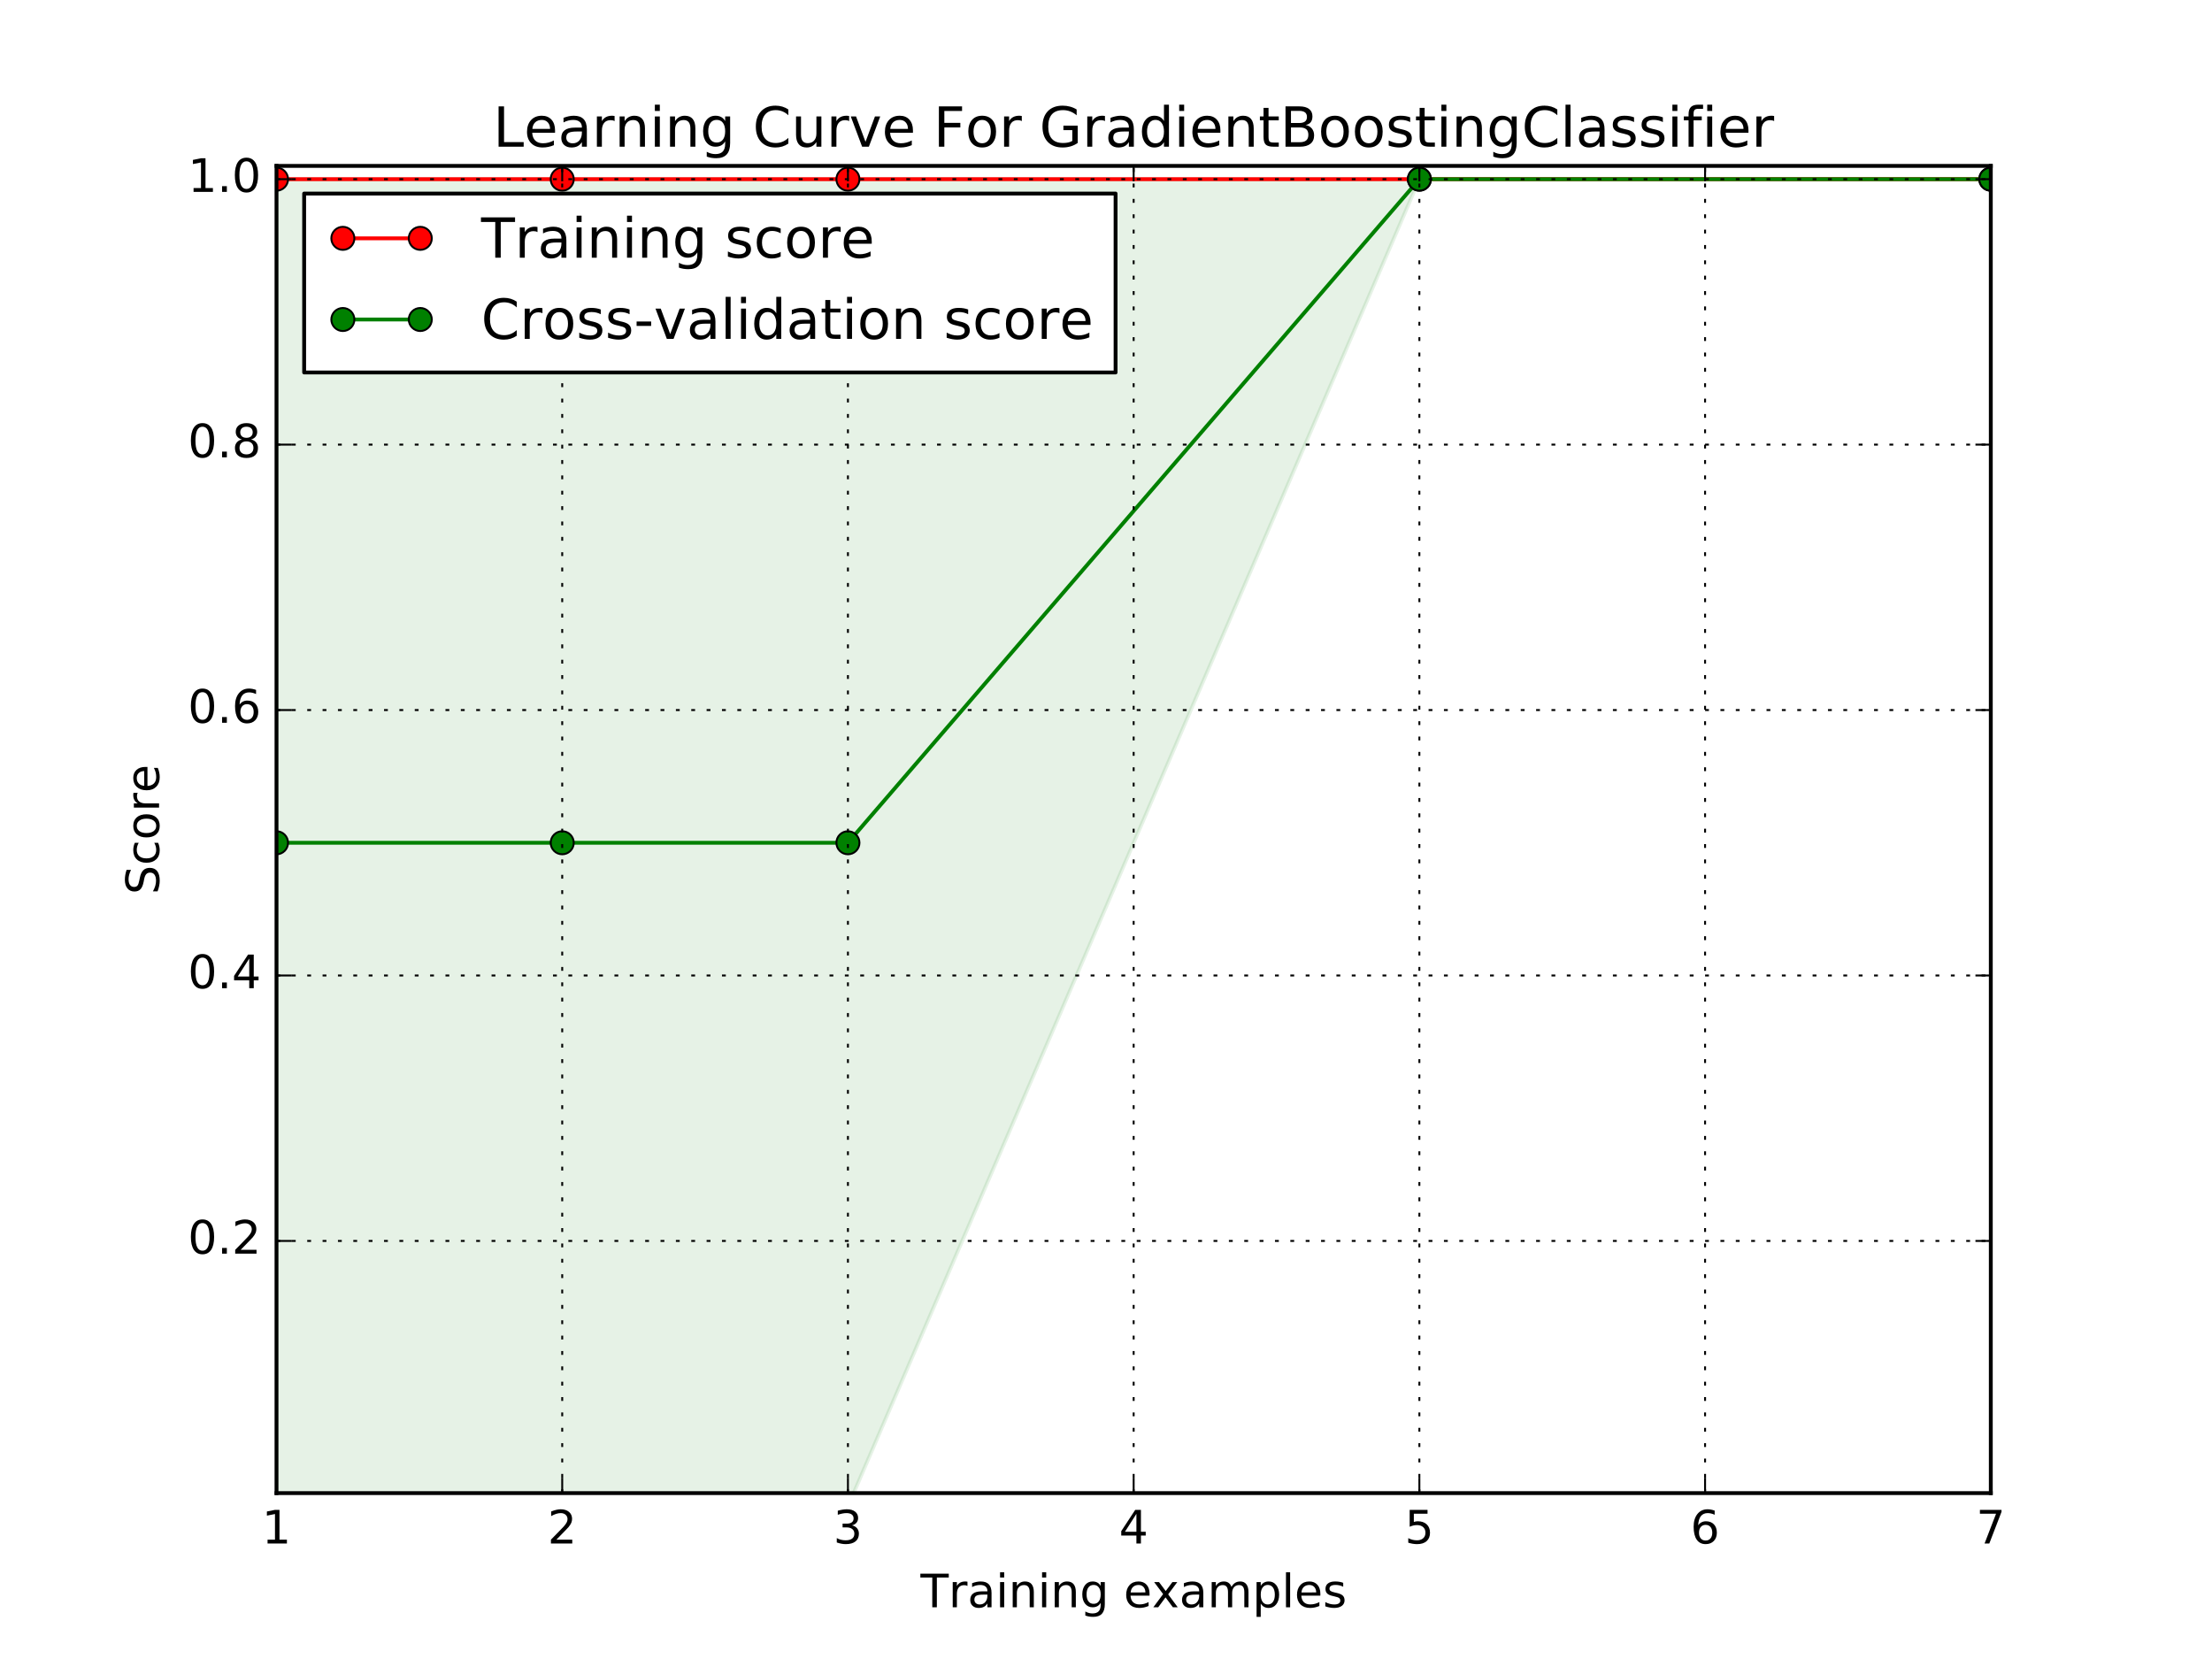 <?xml version="1.0" encoding="utf-8" standalone="no"?>
<!DOCTYPE svg PUBLIC "-//W3C//DTD SVG 1.1//EN"
  "http://www.w3.org/Graphics/SVG/1.1/DTD/svg11.dtd">
<!-- Created with matplotlib (http://matplotlib.org/) -->
<svg height="432pt" version="1.1" viewBox="0 0 576 432" width="576pt" xmlns="http://www.w3.org/2000/svg" xmlns:xlink="http://www.w3.org/1999/xlink">
 <defs>
  <style type="text/css">
*{stroke-linecap:butt;stroke-linejoin:round;stroke-miterlimit:100000;}
  </style>
 </defs>
 <g id="figure_1">
  <g id="patch_1">
   <path d="M 0 432 
L 576 432 
L 576 0 
L 0 0 
z
" style="fill:#ffffff;"/>
  </g>
  <g id="axes_1">
   <g id="patch_2">
    <path d="M 72 388.8 
L 518.4 388.8 
L 518.4 43.2 
L 72 43.2 
z
" style="fill:#ffffff;"/>
   </g>
   <g id="PolyCollection_1">
    <defs>
     <path d="M 72 -385.344 
L 72 -385.344 
L 146.4 -385.344 
L 220.8 -385.344 
L 369.6 -385.344 
L 518.4 -385.344 
L 518.4 -385.344 
L 518.4 -385.344 
L 369.6 -385.344 
L 220.8 -385.344 
L 146.4 -385.344 
L 72 -385.344 
z
" id="mf159714322" style="stroke:#ff0000;stroke-opacity:0.1;"/>
    </defs>
    <g clip-path="url(#pd8bf8f832c)">
     <use style="fill:#ff0000;fill-opacity:0.1;stroke:#ff0000;stroke-opacity:0.1;" x="0.0" xlink:href="#mf159714322" y="432.0"/>
    </g>
   </g>
   <g id="PolyCollection_2">
    <defs>
     <path d="M 72 -385.344 
L 72 -39.744 
L 146.4 -39.744 
L 220.8 -39.744 
L 369.6 -385.344 
L 518.4 -385.344 
L 518.4 -385.344 
L 518.4 -385.344 
L 369.6 -385.344 
L 220.8 -385.344 
L 146.4 -385.344 
L 72 -385.344 
z
" id="m1e42916939" style="stroke:#008000;stroke-opacity:0.1;"/>
    </defs>
    <g clip-path="url(#pd8bf8f832c)">
     <use style="fill:#008000;fill-opacity:0.1;stroke:#008000;stroke-opacity:0.1;" x="0.0" xlink:href="#m1e42916939" y="432.0"/>
    </g>
   </g>
   <g id="line2d_1">
    <path clip-path="url(#pd8bf8f832c)" d="M 72 46.656 
L 146.4 46.656 
L 220.8 46.656 
L 369.6 46.656 
L 518.4 46.656 
" style="fill:none;stroke:#ff0000;stroke-linecap:square;"/>
    <defs>
     <path d="M 0 3 
C 0.796 3 1.559 2.684 2.121 2.121 
C 2.684 1.559 3 0.796 3 0 
C 3 -0.796 2.684 -1.559 2.121 -2.121 
C 1.559 -2.684 0.796 -3 0 -3 
C -0.796 -3 -1.559 -2.684 -2.121 -2.121 
C -2.684 -1.559 -3 -0.796 -3 0 
C -3 0.796 -2.684 1.559 -2.121 2.121 
C -1.559 2.684 -0.796 3 0 3 
z
" id="m9300505bfd" style="stroke:#000000;stroke-width:0.5;"/>
    </defs>
    <g clip-path="url(#pd8bf8f832c)">
     <use style="fill:#ff0000;stroke:#000000;stroke-width:0.5;" x="72.0" xlink:href="#m9300505bfd" y="46.656"/>
     <use style="fill:#ff0000;stroke:#000000;stroke-width:0.5;" x="146.4" xlink:href="#m9300505bfd" y="46.656"/>
     <use style="fill:#ff0000;stroke:#000000;stroke-width:0.5;" x="220.8" xlink:href="#m9300505bfd" y="46.656"/>
     <use style="fill:#ff0000;stroke:#000000;stroke-width:0.5;" x="369.6" xlink:href="#m9300505bfd" y="46.656"/>
     <use style="fill:#ff0000;stroke:#000000;stroke-width:0.5;" x="518.4" xlink:href="#m9300505bfd" y="46.656"/>
    </g>
   </g>
   <g id="line2d_2">
    <path clip-path="url(#pd8bf8f832c)" d="M 72 219.456 
L 146.4 219.456 
L 220.8 219.456 
L 369.6 46.656 
L 518.4 46.656 
" style="fill:none;stroke:#008000;stroke-linecap:square;"/>
    <defs>
     <path d="M 0 3 
C 0.796 3 1.559 2.684 2.121 2.121 
C 2.684 1.559 3 0.796 3 0 
C 3 -0.796 2.684 -1.559 2.121 -2.121 
C 1.559 -2.684 0.796 -3 0 -3 
C -0.796 -3 -1.559 -2.684 -2.121 -2.121 
C -2.684 -1.559 -3 -0.796 -3 0 
C -3 0.796 -2.684 1.559 -2.121 2.121 
C -1.559 2.684 -0.796 3 0 3 
z
" id="m32ab22220d" style="stroke:#000000;stroke-width:0.5;"/>
    </defs>
    <g clip-path="url(#pd8bf8f832c)">
     <use style="fill:#008000;stroke:#000000;stroke-width:0.5;" x="72.0" xlink:href="#m32ab22220d" y="219.456"/>
     <use style="fill:#008000;stroke:#000000;stroke-width:0.5;" x="146.4" xlink:href="#m32ab22220d" y="219.456"/>
     <use style="fill:#008000;stroke:#000000;stroke-width:0.5;" x="220.8" xlink:href="#m32ab22220d" y="219.456"/>
     <use style="fill:#008000;stroke:#000000;stroke-width:0.5;" x="369.6" xlink:href="#m32ab22220d" y="46.656"/>
     <use style="fill:#008000;stroke:#000000;stroke-width:0.5;" x="518.4" xlink:href="#m32ab22220d" y="46.656"/>
    </g>
   </g>
   <g id="patch_3">
    <path d="M 72 43.2 
L 518.4 43.2 
" style="fill:none;stroke:#000000;stroke-linecap:square;stroke-linejoin:miter;"/>
   </g>
   <g id="patch_4">
    <path d="M 518.4 388.8 
L 518.4 43.2 
" style="fill:none;stroke:#000000;stroke-linecap:square;stroke-linejoin:miter;"/>
   </g>
   <g id="patch_5">
    <path d="M 72 388.8 
L 518.4 388.8 
" style="fill:none;stroke:#000000;stroke-linecap:square;stroke-linejoin:miter;"/>
   </g>
   <g id="patch_6">
    <path d="M 72 388.8 
L 72 43.2 
" style="fill:none;stroke:#000000;stroke-linecap:square;stroke-linejoin:miter;"/>
   </g>
   <g id="matplotlib.axis_1">
    <g id="xtick_1">
     <g id="line2d_3">
      <path clip-path="url(#pd8bf8f832c)" d="M 72 388.8 
L 72 43.2 
" style="fill:none;stroke:#000000;stroke-dasharray:1,3;stroke-dashoffset:0.0;stroke-width:0.5;"/>
     </g>
     <g id="line2d_4">
      <defs>
       <path d="M 0 0 
L 0 -4 
" id="m39c7c9da76" style="stroke:#000000;stroke-width:0.5;"/>
      </defs>
      <g>
       <use style="stroke:#000000;stroke-width:0.5;" x="72.0" xlink:href="#m39c7c9da76" y="388.8"/>
      </g>
     </g>
     <g id="line2d_5">
      <defs>
       <path d="M 0 0 
L 0 4 
" id="m5925a98e77" style="stroke:#000000;stroke-width:0.5;"/>
      </defs>
      <g>
       <use style="stroke:#000000;stroke-width:0.5;" x="72.0" xlink:href="#m5925a98e77" y="43.2"/>
      </g>
     </g>
     <g id="text_1">
      <!-- 1 -->
      <defs>
       <path d="M 12.406 8.297 
L 28.516 8.297 
L 28.516 63.922 
L 10.984 60.406 
L 10.984 69.391 
L 28.422 72.906 
L 38.281 72.906 
L 38.281 8.297 
L 54.391 8.297 
L 54.391 0 
L 12.406 0 
z
" id="BitstreamVeraSans-Roman-31"/>
      </defs>
      <g transform="translate(68.183 401.918)scale(0.12 -0.12)">
       <use xlink:href="#BitstreamVeraSans-Roman-31"/>
      </g>
     </g>
    </g>
    <g id="xtick_2">
     <g id="line2d_6">
      <path clip-path="url(#pd8bf8f832c)" d="M 146.4 388.8 
L 146.4 43.2 
" style="fill:none;stroke:#000000;stroke-dasharray:1,3;stroke-dashoffset:0.0;stroke-width:0.5;"/>
     </g>
     <g id="line2d_7">
      <g>
       <use style="stroke:#000000;stroke-width:0.5;" x="146.4" xlink:href="#m39c7c9da76" y="388.8"/>
      </g>
     </g>
     <g id="line2d_8">
      <g>
       <use style="stroke:#000000;stroke-width:0.5;" x="146.4" xlink:href="#m5925a98e77" y="43.2"/>
      </g>
     </g>
     <g id="text_2">
      <!-- 2 -->
      <defs>
       <path d="M 19.188 8.297 
L 53.609 8.297 
L 53.609 0 
L 7.328 0 
L 7.328 8.297 
Q 12.938 14.109 22.625 23.891 
Q 32.328 33.688 34.812 36.531 
Q 39.547 41.844 41.422 45.531 
Q 43.312 49.219 43.312 52.781 
Q 43.312 58.594 39.234 62.25 
Q 35.156 65.922 28.609 65.922 
Q 23.969 65.922 18.812 64.312 
Q 13.672 62.703 7.812 59.422 
L 7.812 69.391 
Q 13.766 71.781 18.938 73 
Q 24.125 74.219 28.422 74.219 
Q 39.75 74.219 46.484 68.547 
Q 53.219 62.891 53.219 53.422 
Q 53.219 48.922 51.531 44.891 
Q 49.859 40.875 45.406 35.406 
Q 44.188 33.984 37.641 27.219 
Q 31.109 20.453 19.188 8.297 
" id="BitstreamVeraSans-Roman-32"/>
      </defs>
      <g transform="translate(142.583 401.918)scale(0.12 -0.12)">
       <use xlink:href="#BitstreamVeraSans-Roman-32"/>
      </g>
     </g>
    </g>
    <g id="xtick_3">
     <g id="line2d_9">
      <path clip-path="url(#pd8bf8f832c)" d="M 220.8 388.8 
L 220.8 43.2 
" style="fill:none;stroke:#000000;stroke-dasharray:1,3;stroke-dashoffset:0.0;stroke-width:0.5;"/>
     </g>
     <g id="line2d_10">
      <g>
       <use style="stroke:#000000;stroke-width:0.5;" x="220.8" xlink:href="#m39c7c9da76" y="388.8"/>
      </g>
     </g>
     <g id="line2d_11">
      <g>
       <use style="stroke:#000000;stroke-width:0.5;" x="220.8" xlink:href="#m5925a98e77" y="43.2"/>
      </g>
     </g>
     <g id="text_3">
      <!-- 3 -->
      <defs>
       <path d="M 40.578 39.312 
Q 47.656 37.797 51.625 33 
Q 55.609 28.219 55.609 21.188 
Q 55.609 10.406 48.188 4.484 
Q 40.766 -1.422 27.094 -1.422 
Q 22.516 -1.422 17.656 -0.516 
Q 12.797 0.391 7.625 2.203 
L 7.625 11.719 
Q 11.719 9.328 16.594 8.109 
Q 21.484 6.891 26.812 6.891 
Q 36.078 6.891 40.938 10.547 
Q 45.797 14.203 45.797 21.188 
Q 45.797 27.641 41.281 31.266 
Q 36.766 34.906 28.719 34.906 
L 20.219 34.906 
L 20.219 43.016 
L 29.109 43.016 
Q 36.375 43.016 40.234 45.922 
Q 44.094 48.828 44.094 54.297 
Q 44.094 59.906 40.109 62.906 
Q 36.141 65.922 28.719 65.922 
Q 24.656 65.922 20.016 65.031 
Q 15.375 64.156 9.812 62.312 
L 9.812 71.094 
Q 15.438 72.656 20.344 73.438 
Q 25.25 74.219 29.594 74.219 
Q 40.828 74.219 47.359 69.109 
Q 53.906 64.016 53.906 55.328 
Q 53.906 49.266 50.438 45.094 
Q 46.969 40.922 40.578 39.312 
" id="BitstreamVeraSans-Roman-33"/>
      </defs>
      <g transform="translate(216.982 401.918)scale(0.12 -0.12)">
       <use xlink:href="#BitstreamVeraSans-Roman-33"/>
      </g>
     </g>
    </g>
    <g id="xtick_4">
     <g id="line2d_12">
      <path clip-path="url(#pd8bf8f832c)" d="M 295.2 388.8 
L 295.2 43.2 
" style="fill:none;stroke:#000000;stroke-dasharray:1,3;stroke-dashoffset:0.0;stroke-width:0.5;"/>
     </g>
     <g id="line2d_13">
      <g>
       <use style="stroke:#000000;stroke-width:0.5;" x="295.2" xlink:href="#m39c7c9da76" y="388.8"/>
      </g>
     </g>
     <g id="line2d_14">
      <g>
       <use style="stroke:#000000;stroke-width:0.5;" x="295.2" xlink:href="#m5925a98e77" y="43.2"/>
      </g>
     </g>
     <g id="text_4">
      <!-- 4 -->
      <defs>
       <path d="M 37.797 64.312 
L 12.891 25.391 
L 37.797 25.391 
z
M 35.203 72.906 
L 47.609 72.906 
L 47.609 25.391 
L 58.016 25.391 
L 58.016 17.188 
L 47.609 17.188 
L 47.609 0 
L 37.797 0 
L 37.797 17.188 
L 4.891 17.188 
L 4.891 26.703 
z
" id="BitstreamVeraSans-Roman-34"/>
      </defs>
      <g transform="translate(291.382 401.918)scale(0.12 -0.12)">
       <use xlink:href="#BitstreamVeraSans-Roman-34"/>
      </g>
     </g>
    </g>
    <g id="xtick_5">
     <g id="line2d_15">
      <path clip-path="url(#pd8bf8f832c)" d="M 369.6 388.8 
L 369.6 43.2 
" style="fill:none;stroke:#000000;stroke-dasharray:1,3;stroke-dashoffset:0.0;stroke-width:0.5;"/>
     </g>
     <g id="line2d_16">
      <g>
       <use style="stroke:#000000;stroke-width:0.5;" x="369.6" xlink:href="#m39c7c9da76" y="388.8"/>
      </g>
     </g>
     <g id="line2d_17">
      <g>
       <use style="stroke:#000000;stroke-width:0.5;" x="369.6" xlink:href="#m5925a98e77" y="43.2"/>
      </g>
     </g>
     <g id="text_5">
      <!-- 5 -->
      <defs>
       <path d="M 10.797 72.906 
L 49.516 72.906 
L 49.516 64.594 
L 19.828 64.594 
L 19.828 46.734 
Q 21.969 47.469 24.109 47.828 
Q 26.266 48.188 28.422 48.188 
Q 40.625 48.188 47.75 41.5 
Q 54.891 34.812 54.891 23.391 
Q 54.891 11.625 47.562 5.094 
Q 40.234 -1.422 26.906 -1.422 
Q 22.312 -1.422 17.547 -0.641 
Q 12.797 0.141 7.719 1.703 
L 7.719 11.625 
Q 12.109 9.234 16.797 8.062 
Q 21.484 6.891 26.703 6.891 
Q 35.156 6.891 40.078 11.328 
Q 45.016 15.766 45.016 23.391 
Q 45.016 31 40.078 35.438 
Q 35.156 39.891 26.703 39.891 
Q 22.75 39.891 18.812 39.016 
Q 14.891 38.141 10.797 36.281 
z
" id="BitstreamVeraSans-Roman-35"/>
      </defs>
      <g transform="translate(365.783 401.918)scale(0.12 -0.12)">
       <use xlink:href="#BitstreamVeraSans-Roman-35"/>
      </g>
     </g>
    </g>
    <g id="xtick_6">
     <g id="line2d_18">
      <path clip-path="url(#pd8bf8f832c)" d="M 444 388.8 
L 444 43.2 
" style="fill:none;stroke:#000000;stroke-dasharray:1,3;stroke-dashoffset:0.0;stroke-width:0.5;"/>
     </g>
     <g id="line2d_19">
      <g>
       <use style="stroke:#000000;stroke-width:0.5;" x="444.0" xlink:href="#m39c7c9da76" y="388.8"/>
      </g>
     </g>
     <g id="line2d_20">
      <g>
       <use style="stroke:#000000;stroke-width:0.5;" x="444.0" xlink:href="#m5925a98e77" y="43.2"/>
      </g>
     </g>
     <g id="text_6">
      <!-- 6 -->
      <defs>
       <path d="M 33.016 40.375 
Q 26.375 40.375 22.484 35.828 
Q 18.609 31.297 18.609 23.391 
Q 18.609 15.531 22.484 10.953 
Q 26.375 6.391 33.016 6.391 
Q 39.656 6.391 43.531 10.953 
Q 47.406 15.531 47.406 23.391 
Q 47.406 31.297 43.531 35.828 
Q 39.656 40.375 33.016 40.375 
M 52.594 71.297 
L 52.594 62.312 
Q 48.875 64.062 45.094 64.984 
Q 41.312 65.922 37.594 65.922 
Q 27.828 65.922 22.672 59.328 
Q 17.531 52.734 16.797 39.406 
Q 19.672 43.656 24.016 45.922 
Q 28.375 48.188 33.594 48.188 
Q 44.578 48.188 50.953 41.516 
Q 57.328 34.859 57.328 23.391 
Q 57.328 12.156 50.688 5.359 
Q 44.047 -1.422 33.016 -1.422 
Q 20.359 -1.422 13.672 8.266 
Q 6.984 17.969 6.984 36.375 
Q 6.984 53.656 15.188 63.938 
Q 23.391 74.219 37.203 74.219 
Q 40.922 74.219 44.703 73.484 
Q 48.484 72.75 52.594 71.297 
" id="BitstreamVeraSans-Roman-36"/>
      </defs>
      <g transform="translate(440.183 401.918)scale(0.12 -0.12)">
       <use xlink:href="#BitstreamVeraSans-Roman-36"/>
      </g>
     </g>
    </g>
    <g id="xtick_7">
     <g id="line2d_21">
      <path clip-path="url(#pd8bf8f832c)" d="M 518.4 388.8 
L 518.4 43.2 
" style="fill:none;stroke:#000000;stroke-dasharray:1,3;stroke-dashoffset:0.0;stroke-width:0.5;"/>
     </g>
     <g id="line2d_22">
      <g>
       <use style="stroke:#000000;stroke-width:0.5;" x="518.4" xlink:href="#m39c7c9da76" y="388.8"/>
      </g>
     </g>
     <g id="line2d_23">
      <g>
       <use style="stroke:#000000;stroke-width:0.5;" x="518.4" xlink:href="#m5925a98e77" y="43.2"/>
      </g>
     </g>
     <g id="text_7">
      <!-- 7 -->
      <defs>
       <path d="M 8.203 72.906 
L 55.078 72.906 
L 55.078 68.703 
L 28.609 0 
L 18.312 0 
L 43.219 64.594 
L 8.203 64.594 
z
" id="BitstreamVeraSans-Roman-37"/>
      </defs>
      <g transform="translate(514.582 401.918)scale(0.12 -0.12)">
       <use xlink:href="#BitstreamVeraSans-Roman-37"/>
      </g>
     </g>
    </g>
    <g id="text_8">
     <!-- Training examples -->
     <defs>
      <path id="BitstreamVeraSans-Roman-20"/>
      <path d="M 54.891 33.016 
L 54.891 0 
L 45.906 0 
L 45.906 32.719 
Q 45.906 40.484 42.875 44.328 
Q 39.844 48.188 33.797 48.188 
Q 26.516 48.188 22.312 43.547 
Q 18.109 38.922 18.109 30.906 
L 18.109 0 
L 9.078 0 
L 9.078 54.688 
L 18.109 54.688 
L 18.109 46.188 
Q 21.344 51.125 25.703 53.562 
Q 30.078 56 35.797 56 
Q 45.219 56 50.047 50.172 
Q 54.891 44.344 54.891 33.016 
" id="BitstreamVeraSans-Roman-6e"/>
      <path d="M 34.281 27.484 
Q 23.391 27.484 19.188 25 
Q 14.984 22.516 14.984 16.5 
Q 14.984 11.719 18.141 8.906 
Q 21.297 6.109 26.703 6.109 
Q 34.188 6.109 38.703 11.406 
Q 43.219 16.703 43.219 25.484 
L 43.219 27.484 
z
M 52.203 31.203 
L 52.203 0 
L 43.219 0 
L 43.219 8.297 
Q 40.141 3.328 35.547 0.953 
Q 30.953 -1.422 24.312 -1.422 
Q 15.922 -1.422 10.953 3.297 
Q 6 8.016 6 15.922 
Q 6 25.141 12.172 29.828 
Q 18.359 34.516 30.609 34.516 
L 43.219 34.516 
L 43.219 35.406 
Q 43.219 41.609 39.141 45 
Q 35.062 48.391 27.688 48.391 
Q 23 48.391 18.547 47.266 
Q 14.109 46.141 10.016 43.891 
L 10.016 52.203 
Q 14.938 54.109 19.578 55.047 
Q 24.219 56 28.609 56 
Q 40.484 56 46.344 49.844 
Q 52.203 43.703 52.203 31.203 
" id="BitstreamVeraSans-Roman-61"/>
      <path d="M 9.422 75.984 
L 18.406 75.984 
L 18.406 0 
L 9.422 0 
z
" id="BitstreamVeraSans-Roman-6c"/>
      <path d="M -0.297 72.906 
L 61.375 72.906 
L 61.375 64.594 
L 35.5 64.594 
L 35.5 0 
L 25.594 0 
L 25.594 64.594 
L -0.297 64.594 
z
" id="BitstreamVeraSans-Roman-54"/>
      <path d="M 54.891 54.688 
L 35.109 28.078 
L 55.906 0 
L 45.312 0 
L 29.391 21.484 
L 13.484 0 
L 2.875 0 
L 24.125 28.609 
L 4.688 54.688 
L 15.281 54.688 
L 29.781 35.203 
L 44.281 54.688 
z
" id="BitstreamVeraSans-Roman-78"/>
      <path d="M 52 44.188 
Q 55.375 50.25 60.062 53.125 
Q 64.75 56 71.094 56 
Q 79.641 56 84.281 50.016 
Q 88.922 44.047 88.922 33.016 
L 88.922 0 
L 79.891 0 
L 79.891 32.719 
Q 79.891 40.578 77.094 44.375 
Q 74.312 48.188 68.609 48.188 
Q 61.625 48.188 57.562 43.547 
Q 53.516 38.922 53.516 30.906 
L 53.516 0 
L 44.484 0 
L 44.484 32.719 
Q 44.484 40.625 41.703 44.406 
Q 38.922 48.188 33.109 48.188 
Q 26.219 48.188 22.156 43.531 
Q 18.109 38.875 18.109 30.906 
L 18.109 0 
L 9.078 0 
L 9.078 54.688 
L 18.109 54.688 
L 18.109 46.188 
Q 21.188 51.219 25.484 53.609 
Q 29.781 56 35.688 56 
Q 41.656 56 45.828 52.969 
Q 50 49.953 52 44.188 
" id="BitstreamVeraSans-Roman-6d"/>
      <path d="M 56.203 29.594 
L 56.203 25.203 
L 14.891 25.203 
Q 15.484 15.922 20.484 11.062 
Q 25.484 6.203 34.422 6.203 
Q 39.594 6.203 44.453 7.469 
Q 49.312 8.734 54.109 11.281 
L 54.109 2.781 
Q 49.266 0.734 44.188 -0.344 
Q 39.109 -1.422 33.891 -1.422 
Q 20.797 -1.422 13.156 6.188 
Q 5.516 13.812 5.516 26.812 
Q 5.516 40.234 12.766 48.109 
Q 20.016 56 32.328 56 
Q 43.359 56 49.781 48.891 
Q 56.203 41.797 56.203 29.594 
M 47.219 32.234 
Q 47.125 39.594 43.094 43.984 
Q 39.062 48.391 32.422 48.391 
Q 24.906 48.391 20.391 44.141 
Q 15.875 39.891 15.188 32.172 
z
" id="BitstreamVeraSans-Roman-65"/>
      <path d="M 9.422 54.688 
L 18.406 54.688 
L 18.406 0 
L 9.422 0 
z
M 9.422 75.984 
L 18.406 75.984 
L 18.406 64.594 
L 9.422 64.594 
z
" id="BitstreamVeraSans-Roman-69"/>
      <path d="M 45.406 27.984 
Q 45.406 37.75 41.375 43.109 
Q 37.359 48.484 30.078 48.484 
Q 22.859 48.484 18.828 43.109 
Q 14.797 37.75 14.797 27.984 
Q 14.797 18.266 18.828 12.891 
Q 22.859 7.516 30.078 7.516 
Q 37.359 7.516 41.375 12.891 
Q 45.406 18.266 45.406 27.984 
M 54.391 6.781 
Q 54.391 -7.172 48.188 -13.984 
Q 42 -20.797 29.203 -20.797 
Q 24.469 -20.797 20.266 -20.094 
Q 16.062 -19.391 12.109 -17.922 
L 12.109 -9.188 
Q 16.062 -11.328 19.922 -12.344 
Q 23.781 -13.375 27.781 -13.375 
Q 36.625 -13.375 41.016 -8.766 
Q 45.406 -4.156 45.406 5.172 
L 45.406 9.625 
Q 42.625 4.781 38.281 2.391 
Q 33.938 0 27.875 0 
Q 17.828 0 11.672 7.656 
Q 5.516 15.328 5.516 27.984 
Q 5.516 40.672 11.672 48.328 
Q 17.828 56 27.875 56 
Q 33.938 56 38.281 53.609 
Q 42.625 51.219 45.406 46.391 
L 45.406 54.688 
L 54.391 54.688 
z
" id="BitstreamVeraSans-Roman-67"/>
      <path d="M 41.109 46.297 
Q 39.594 47.172 37.812 47.578 
Q 36.031 48 33.891 48 
Q 26.266 48 22.188 43.047 
Q 18.109 38.094 18.109 28.812 
L 18.109 0 
L 9.078 0 
L 9.078 54.688 
L 18.109 54.688 
L 18.109 46.188 
Q 20.953 51.172 25.484 53.578 
Q 30.031 56 36.531 56 
Q 37.453 56 38.578 55.875 
Q 39.703 55.766 41.062 55.516 
z
" id="BitstreamVeraSans-Roman-72"/>
      <path d="M 44.281 53.078 
L 44.281 44.578 
Q 40.484 46.531 36.375 47.5 
Q 32.281 48.484 27.875 48.484 
Q 21.188 48.484 17.844 46.438 
Q 14.5 44.391 14.5 40.281 
Q 14.5 37.156 16.891 35.375 
Q 19.281 33.594 26.516 31.984 
L 29.594 31.297 
Q 39.156 29.25 43.188 25.516 
Q 47.219 21.781 47.219 15.094 
Q 47.219 7.469 41.188 3.016 
Q 35.156 -1.422 24.609 -1.422 
Q 20.219 -1.422 15.453 -0.562 
Q 10.688 0.297 5.422 2 
L 5.422 11.281 
Q 10.406 8.688 15.234 7.391 
Q 20.062 6.109 24.812 6.109 
Q 31.156 6.109 34.562 8.281 
Q 37.984 10.453 37.984 14.406 
Q 37.984 18.062 35.516 20.016 
Q 33.062 21.969 24.703 23.781 
L 21.578 24.516 
Q 13.234 26.266 9.516 29.906 
Q 5.812 33.547 5.812 39.891 
Q 5.812 47.609 11.281 51.797 
Q 16.75 56 26.812 56 
Q 31.781 56 36.172 55.266 
Q 40.578 54.547 44.281 53.078 
" id="BitstreamVeraSans-Roman-73"/>
      <path d="M 18.109 8.203 
L 18.109 -20.797 
L 9.078 -20.797 
L 9.078 54.688 
L 18.109 54.688 
L 18.109 46.391 
Q 20.953 51.266 25.266 53.625 
Q 29.594 56 35.594 56 
Q 45.562 56 51.781 48.094 
Q 58.016 40.188 58.016 27.297 
Q 58.016 14.406 51.781 6.484 
Q 45.562 -1.422 35.594 -1.422 
Q 29.594 -1.422 25.266 0.953 
Q 20.953 3.328 18.109 8.203 
M 48.688 27.297 
Q 48.688 37.203 44.609 42.844 
Q 40.531 48.484 33.406 48.484 
Q 26.266 48.484 22.188 42.844 
Q 18.109 37.203 18.109 27.297 
Q 18.109 17.391 22.188 11.75 
Q 26.266 6.109 33.406 6.109 
Q 40.531 6.109 44.609 11.75 
Q 48.688 17.391 48.688 27.297 
" id="BitstreamVeraSans-Roman-70"/>
     </defs>
     <g transform="translate(239.693 418.532)scale(0.12 -0.12)">
      <use xlink:href="#BitstreamVeraSans-Roman-54"/>
      <use x="60.865" xlink:href="#BitstreamVeraSans-Roman-72"/>
      <use x="101.979" xlink:href="#BitstreamVeraSans-Roman-61"/>
      <use x="163.258" xlink:href="#BitstreamVeraSans-Roman-69"/>
      <use x="191.041" xlink:href="#BitstreamVeraSans-Roman-6e"/>
      <use x="254.42" xlink:href="#BitstreamVeraSans-Roman-69"/>
      <use x="282.203" xlink:href="#BitstreamVeraSans-Roman-6e"/>
      <use x="345.582" xlink:href="#BitstreamVeraSans-Roman-67"/>
      <use x="409.059" xlink:href="#BitstreamVeraSans-Roman-20"/>
      <use x="440.846" xlink:href="#BitstreamVeraSans-Roman-65"/>
      <use x="502.354" xlink:href="#BitstreamVeraSans-Roman-78"/>
      <use x="561.533" xlink:href="#BitstreamVeraSans-Roman-61"/>
      <use x="622.812" xlink:href="#BitstreamVeraSans-Roman-6d"/>
      <use x="720.225" xlink:href="#BitstreamVeraSans-Roman-70"/>
      <use x="783.701" xlink:href="#BitstreamVeraSans-Roman-6c"/>
      <use x="811.484" xlink:href="#BitstreamVeraSans-Roman-65"/>
      <use x="873.008" xlink:href="#BitstreamVeraSans-Roman-73"/>
     </g>
    </g>
   </g>
   <g id="matplotlib.axis_2">
    <g id="ytick_1">
     <g id="line2d_24">
      <path clip-path="url(#pd8bf8f832c)" d="M 72 323.136 
L 518.4 323.136 
" style="fill:none;stroke:#000000;stroke-dasharray:1,3;stroke-dashoffset:0.0;stroke-width:0.5;"/>
     </g>
     <g id="line2d_25">
      <defs>
       <path d="M 0 0 
L 4 0 
" id="m3ceb81c0f1" style="stroke:#000000;stroke-width:0.5;"/>
      </defs>
      <g>
       <use style="stroke:#000000;stroke-width:0.5;" x="72.0" xlink:href="#m3ceb81c0f1" y="323.136"/>
      </g>
     </g>
     <g id="line2d_26">
      <defs>
       <path d="M 0 0 
L -4 0 
" id="mccbfa726a5" style="stroke:#000000;stroke-width:0.5;"/>
      </defs>
      <g>
       <use style="stroke:#000000;stroke-width:0.5;" x="518.4" xlink:href="#mccbfa726a5" y="323.136"/>
      </g>
     </g>
     <g id="text_9">
      <!-- 0.2 -->
      <defs>
       <path d="M 31.781 66.406 
Q 24.172 66.406 20.328 58.906 
Q 16.5 51.422 16.5 36.375 
Q 16.5 21.391 20.328 13.891 
Q 24.172 6.391 31.781 6.391 
Q 39.453 6.391 43.281 13.891 
Q 47.125 21.391 47.125 36.375 
Q 47.125 51.422 43.281 58.906 
Q 39.453 66.406 31.781 66.406 
M 31.781 74.219 
Q 44.047 74.219 50.516 64.516 
Q 56.984 54.828 56.984 36.375 
Q 56.984 17.969 50.516 8.266 
Q 44.047 -1.422 31.781 -1.422 
Q 19.531 -1.422 13.062 8.266 
Q 6.594 17.969 6.594 36.375 
Q 6.594 54.828 13.062 64.516 
Q 19.531 74.219 31.781 74.219 
" id="BitstreamVeraSans-Roman-30"/>
       <path d="M 10.688 12.406 
L 21 12.406 
L 21 0 
L 10.688 0 
z
" id="BitstreamVeraSans-Roman-2e"/>
      </defs>
      <g transform="translate(48.916 326.447)scale(0.12 -0.12)">
       <use xlink:href="#BitstreamVeraSans-Roman-30"/>
       <use x="63.623" xlink:href="#BitstreamVeraSans-Roman-2e"/>
       <use x="95.41" xlink:href="#BitstreamVeraSans-Roman-32"/>
      </g>
     </g>
    </g>
    <g id="ytick_2">
     <g id="line2d_27">
      <path clip-path="url(#pd8bf8f832c)" d="M 72 254.016 
L 518.4 254.016 
" style="fill:none;stroke:#000000;stroke-dasharray:1,3;stroke-dashoffset:0.0;stroke-width:0.5;"/>
     </g>
     <g id="line2d_28">
      <g>
       <use style="stroke:#000000;stroke-width:0.5;" x="72.0" xlink:href="#m3ceb81c0f1" y="254.016"/>
      </g>
     </g>
     <g id="line2d_29">
      <g>
       <use style="stroke:#000000;stroke-width:0.5;" x="518.4" xlink:href="#mccbfa726a5" y="254.016"/>
      </g>
     </g>
     <g id="text_10">
      <!-- 0.4 -->
      <g transform="translate(48.916 257.327)scale(0.12 -0.12)">
       <use xlink:href="#BitstreamVeraSans-Roman-30"/>
       <use x="63.623" xlink:href="#BitstreamVeraSans-Roman-2e"/>
       <use x="95.41" xlink:href="#BitstreamVeraSans-Roman-34"/>
      </g>
     </g>
    </g>
    <g id="ytick_3">
     <g id="line2d_30">
      <path clip-path="url(#pd8bf8f832c)" d="M 72 184.896 
L 518.4 184.896 
" style="fill:none;stroke:#000000;stroke-dasharray:1,3;stroke-dashoffset:0.0;stroke-width:0.5;"/>
     </g>
     <g id="line2d_31">
      <g>
       <use style="stroke:#000000;stroke-width:0.5;" x="72.0" xlink:href="#m3ceb81c0f1" y="184.896"/>
      </g>
     </g>
     <g id="line2d_32">
      <g>
       <use style="stroke:#000000;stroke-width:0.5;" x="518.4" xlink:href="#mccbfa726a5" y="184.896"/>
      </g>
     </g>
     <g id="text_11">
      <!-- 0.6 -->
      <g transform="translate(48.916 188.207)scale(0.12 -0.12)">
       <use xlink:href="#BitstreamVeraSans-Roman-30"/>
       <use x="63.623" xlink:href="#BitstreamVeraSans-Roman-2e"/>
       <use x="95.41" xlink:href="#BitstreamVeraSans-Roman-36"/>
      </g>
     </g>
    </g>
    <g id="ytick_4">
     <g id="line2d_33">
      <path clip-path="url(#pd8bf8f832c)" d="M 72 115.776 
L 518.4 115.776 
" style="fill:none;stroke:#000000;stroke-dasharray:1,3;stroke-dashoffset:0.0;stroke-width:0.5;"/>
     </g>
     <g id="line2d_34">
      <g>
       <use style="stroke:#000000;stroke-width:0.5;" x="72.0" xlink:href="#m3ceb81c0f1" y="115.776"/>
      </g>
     </g>
     <g id="line2d_35">
      <g>
       <use style="stroke:#000000;stroke-width:0.5;" x="518.4" xlink:href="#mccbfa726a5" y="115.776"/>
      </g>
     </g>
     <g id="text_12">
      <!-- 0.8 -->
      <defs>
       <path d="M 31.781 34.625 
Q 24.75 34.625 20.719 30.859 
Q 16.703 27.094 16.703 20.516 
Q 16.703 13.922 20.719 10.156 
Q 24.75 6.391 31.781 6.391 
Q 38.812 6.391 42.859 10.172 
Q 46.922 13.969 46.922 20.516 
Q 46.922 27.094 42.891 30.859 
Q 38.875 34.625 31.781 34.625 
M 21.922 38.812 
Q 15.578 40.375 12.031 44.719 
Q 8.5 49.078 8.5 55.328 
Q 8.5 64.062 14.719 69.141 
Q 20.953 74.219 31.781 74.219 
Q 42.672 74.219 48.875 69.141 
Q 55.078 64.062 55.078 55.328 
Q 55.078 49.078 51.531 44.719 
Q 48 40.375 41.703 38.812 
Q 48.828 37.156 52.797 32.312 
Q 56.781 27.484 56.781 20.516 
Q 56.781 9.906 50.312 4.234 
Q 43.844 -1.422 31.781 -1.422 
Q 19.734 -1.422 13.25 4.234 
Q 6.781 9.906 6.781 20.516 
Q 6.781 27.484 10.781 32.312 
Q 14.797 37.156 21.922 38.812 
M 18.312 54.391 
Q 18.312 48.734 21.844 45.562 
Q 25.391 42.391 31.781 42.391 
Q 38.141 42.391 41.719 45.562 
Q 45.312 48.734 45.312 54.391 
Q 45.312 60.062 41.719 63.234 
Q 38.141 66.406 31.781 66.406 
Q 25.391 66.406 21.844 63.234 
Q 18.312 60.062 18.312 54.391 
" id="BitstreamVeraSans-Roman-38"/>
      </defs>
      <g transform="translate(48.916 119.087)scale(0.12 -0.12)">
       <use xlink:href="#BitstreamVeraSans-Roman-30"/>
       <use x="63.623" xlink:href="#BitstreamVeraSans-Roman-2e"/>
       <use x="95.41" xlink:href="#BitstreamVeraSans-Roman-38"/>
      </g>
     </g>
    </g>
    <g id="ytick_5">
     <g id="line2d_36">
      <path clip-path="url(#pd8bf8f832c)" d="M 72 46.656 
L 518.4 46.656 
" style="fill:none;stroke:#000000;stroke-dasharray:1,3;stroke-dashoffset:0.0;stroke-width:0.5;"/>
     </g>
     <g id="line2d_37">
      <g>
       <use style="stroke:#000000;stroke-width:0.5;" x="72.0" xlink:href="#m3ceb81c0f1" y="46.656"/>
      </g>
     </g>
     <g id="line2d_38">
      <g>
       <use style="stroke:#000000;stroke-width:0.5;" x="518.4" xlink:href="#mccbfa726a5" y="46.656"/>
      </g>
     </g>
     <g id="text_13">
      <!-- 1.0 -->
      <g transform="translate(48.916 49.967)scale(0.12 -0.12)">
       <use xlink:href="#BitstreamVeraSans-Roman-31"/>
       <use x="63.623" xlink:href="#BitstreamVeraSans-Roman-2e"/>
       <use x="95.41" xlink:href="#BitstreamVeraSans-Roman-30"/>
      </g>
     </g>
    </g>
    <g id="text_14">
     <!-- Score -->
     <defs>
      <path d="M 53.516 70.516 
L 53.516 60.891 
Q 47.906 63.578 42.922 64.891 
Q 37.938 66.219 33.297 66.219 
Q 25.25 66.219 20.875 63.094 
Q 16.5 59.969 16.5 54.203 
Q 16.5 49.359 19.406 46.891 
Q 22.312 44.438 30.422 42.922 
L 36.375 41.703 
Q 47.406 39.594 52.656 34.297 
Q 57.906 29 57.906 20.125 
Q 57.906 9.516 50.797 4.047 
Q 43.703 -1.422 29.984 -1.422 
Q 24.812 -1.422 18.969 -0.25 
Q 13.141 0.922 6.891 3.219 
L 6.891 13.375 
Q 12.891 10.016 18.656 8.297 
Q 24.422 6.594 29.984 6.594 
Q 38.422 6.594 43.016 9.906 
Q 47.609 13.234 47.609 19.391 
Q 47.609 24.75 44.312 27.781 
Q 41.016 30.812 33.5 32.328 
L 27.484 33.5 
Q 16.453 35.688 11.516 40.375 
Q 6.594 45.062 6.594 53.422 
Q 6.594 63.094 13.406 68.656 
Q 20.219 74.219 32.172 74.219 
Q 37.312 74.219 42.625 73.281 
Q 47.953 72.359 53.516 70.516 
" id="BitstreamVeraSans-Roman-53"/>
      <path d="M 30.609 48.391 
Q 23.391 48.391 19.188 42.75 
Q 14.984 37.109 14.984 27.297 
Q 14.984 17.484 19.156 11.844 
Q 23.344 6.203 30.609 6.203 
Q 37.797 6.203 41.984 11.859 
Q 46.188 17.531 46.188 27.297 
Q 46.188 37.016 41.984 42.703 
Q 37.797 48.391 30.609 48.391 
M 30.609 56 
Q 42.328 56 49.016 48.375 
Q 55.719 40.766 55.719 27.297 
Q 55.719 13.875 49.016 6.219 
Q 42.328 -1.422 30.609 -1.422 
Q 18.844 -1.422 12.172 6.219 
Q 5.516 13.875 5.516 27.297 
Q 5.516 40.766 12.172 48.375 
Q 18.844 56 30.609 56 
" id="BitstreamVeraSans-Roman-6f"/>
      <path d="M 48.781 52.594 
L 48.781 44.188 
Q 44.969 46.297 41.141 47.344 
Q 37.312 48.391 33.406 48.391 
Q 24.656 48.391 19.812 42.844 
Q 14.984 37.312 14.984 27.297 
Q 14.984 17.281 19.812 11.734 
Q 24.656 6.203 33.406 6.203 
Q 37.312 6.203 41.141 7.25 
Q 44.969 8.297 48.781 10.406 
L 48.781 2.094 
Q 45.016 0.344 40.984 -0.531 
Q 36.969 -1.422 32.422 -1.422 
Q 20.062 -1.422 12.781 6.344 
Q 5.516 14.109 5.516 27.297 
Q 5.516 40.672 12.859 48.328 
Q 20.219 56 33.016 56 
Q 37.156 56 41.109 55.141 
Q 45.062 54.297 48.781 52.594 
" id="BitstreamVeraSans-Roman-63"/>
     </defs>
     <g transform="translate(41.421 232.936)rotate(-90.0)scale(0.12 -0.12)">
      <use xlink:href="#BitstreamVeraSans-Roman-53"/>
      <use x="63.477" xlink:href="#BitstreamVeraSans-Roman-63"/>
      <use x="118.457" xlink:href="#BitstreamVeraSans-Roman-6f"/>
      <use x="179.639" xlink:href="#BitstreamVeraSans-Roman-72"/>
      <use x="220.721" xlink:href="#BitstreamVeraSans-Roman-65"/>
     </g>
    </g>
   </g>
   <g id="text_15">
    <!-- Learning Curve For GradientBoostingClassifier -->
    <defs>
     <path d="M 37.109 75.984 
L 37.109 68.5 
L 28.516 68.5 
Q 23.688 68.5 21.797 66.547 
Q 19.922 64.594 19.922 59.516 
L 19.922 54.688 
L 34.719 54.688 
L 34.719 47.703 
L 19.922 47.703 
L 19.922 0 
L 10.891 0 
L 10.891 47.703 
L 2.297 47.703 
L 2.297 54.688 
L 10.891 54.688 
L 10.891 58.5 
Q 10.891 67.625 15.141 71.797 
Q 19.391 75.984 28.609 75.984 
z
" id="BitstreamVeraSans-Roman-66"/>
     <path d="M 9.812 72.906 
L 19.672 72.906 
L 19.672 8.297 
L 55.172 8.297 
L 55.172 0 
L 9.812 0 
z
" id="BitstreamVeraSans-Roman-4c"/>
     <path d="M 59.516 10.406 
L 59.516 29.984 
L 43.406 29.984 
L 43.406 38.094 
L 69.281 38.094 
L 69.281 6.781 
Q 63.578 2.734 56.688 0.656 
Q 49.812 -1.422 42 -1.422 
Q 24.906 -1.422 15.25 8.562 
Q 5.609 18.562 5.609 36.375 
Q 5.609 54.25 15.25 64.234 
Q 24.906 74.219 42 74.219 
Q 49.125 74.219 55.547 72.453 
Q 61.969 70.703 67.391 67.281 
L 67.391 56.781 
Q 61.922 61.422 55.766 63.766 
Q 49.609 66.109 42.828 66.109 
Q 29.438 66.109 22.719 58.641 
Q 16.016 51.172 16.016 36.375 
Q 16.016 21.625 22.719 14.156 
Q 29.438 6.688 42.828 6.688 
Q 48.047 6.688 52.141 7.594 
Q 56.25 8.5 59.516 10.406 
" id="BitstreamVeraSans-Roman-47"/>
     <path d="M 9.812 72.906 
L 51.703 72.906 
L 51.703 64.594 
L 19.672 64.594 
L 19.672 43.109 
L 48.578 43.109 
L 48.578 34.812 
L 19.672 34.812 
L 19.672 0 
L 9.812 0 
z
" id="BitstreamVeraSans-Roman-46"/>
     <path d="M 64.406 67.281 
L 64.406 56.891 
Q 59.422 61.531 53.781 63.812 
Q 48.141 66.109 41.797 66.109 
Q 29.297 66.109 22.656 58.469 
Q 16.016 50.828 16.016 36.375 
Q 16.016 21.969 22.656 14.328 
Q 29.297 6.688 41.797 6.688 
Q 48.141 6.688 53.781 8.984 
Q 59.422 11.281 64.406 15.922 
L 64.406 5.609 
Q 59.234 2.094 53.438 0.328 
Q 47.656 -1.422 41.219 -1.422 
Q 24.656 -1.422 15.125 8.703 
Q 5.609 18.844 5.609 36.375 
Q 5.609 53.953 15.125 64.078 
Q 24.656 74.219 41.219 74.219 
Q 47.75 74.219 53.531 72.484 
Q 59.328 70.75 64.406 67.281 
" id="BitstreamVeraSans-Roman-43"/>
     <path d="M 19.672 34.812 
L 19.672 8.109 
L 35.5 8.109 
Q 43.453 8.109 47.281 11.406 
Q 51.125 14.703 51.125 21.484 
Q 51.125 28.328 47.281 31.562 
Q 43.453 34.812 35.5 34.812 
z
M 19.672 64.797 
L 19.672 42.828 
L 34.281 42.828 
Q 41.5 42.828 45.031 45.531 
Q 48.578 48.25 48.578 53.812 
Q 48.578 59.328 45.031 62.062 
Q 41.5 64.797 34.281 64.797 
z
M 9.812 72.906 
L 35.016 72.906 
Q 46.297 72.906 52.391 68.219 
Q 58.5 63.531 58.5 54.891 
Q 58.5 48.188 55.375 44.234 
Q 52.25 40.281 46.188 39.312 
Q 53.469 37.75 57.5 32.781 
Q 61.531 27.828 61.531 20.406 
Q 61.531 10.641 54.891 5.312 
Q 48.25 0 35.984 0 
L 9.812 0 
z
" id="BitstreamVeraSans-Roman-42"/>
     <path d="M 2.984 54.688 
L 12.5 54.688 
L 29.594 8.797 
L 46.688 54.688 
L 56.203 54.688 
L 35.688 0 
L 23.484 0 
z
" id="BitstreamVeraSans-Roman-76"/>
     <path d="M 45.406 46.391 
L 45.406 75.984 
L 54.391 75.984 
L 54.391 0 
L 45.406 0 
L 45.406 8.203 
Q 42.578 3.328 38.25 0.953 
Q 33.938 -1.422 27.875 -1.422 
Q 17.969 -1.422 11.734 6.484 
Q 5.516 14.406 5.516 27.297 
Q 5.516 40.188 11.734 48.094 
Q 17.969 56 27.875 56 
Q 33.938 56 38.25 53.625 
Q 42.578 51.266 45.406 46.391 
M 14.797 27.297 
Q 14.797 17.391 18.875 11.75 
Q 22.953 6.109 30.078 6.109 
Q 37.203 6.109 41.297 11.75 
Q 45.406 17.391 45.406 27.297 
Q 45.406 37.203 41.297 42.844 
Q 37.203 48.484 30.078 48.484 
Q 22.953 48.484 18.875 42.844 
Q 14.797 37.203 14.797 27.297 
" id="BitstreamVeraSans-Roman-64"/>
     <path d="M 18.312 70.219 
L 18.312 54.688 
L 36.812 54.688 
L 36.812 47.703 
L 18.312 47.703 
L 18.312 18.016 
Q 18.312 11.328 20.141 9.422 
Q 21.969 7.516 27.594 7.516 
L 36.812 7.516 
L 36.812 0 
L 27.594 0 
Q 17.188 0 13.234 3.875 
Q 9.281 7.766 9.281 18.016 
L 9.281 47.703 
L 2.688 47.703 
L 2.688 54.688 
L 9.281 54.688 
L 9.281 70.219 
z
" id="BitstreamVeraSans-Roman-74"/>
     <path d="M 8.5 21.578 
L 8.5 54.688 
L 17.484 54.688 
L 17.484 21.922 
Q 17.484 14.156 20.5 10.266 
Q 23.531 6.391 29.594 6.391 
Q 36.859 6.391 41.078 11.031 
Q 45.312 15.672 45.312 23.688 
L 45.312 54.688 
L 54.297 54.688 
L 54.297 0 
L 45.312 0 
L 45.312 8.406 
Q 42.047 3.422 37.719 1 
Q 33.406 -1.422 27.688 -1.422 
Q 18.266 -1.422 13.375 4.438 
Q 8.5 10.297 8.5 21.578 
" id="BitstreamVeraSans-Roman-75"/>
    </defs>
    <g transform="translate(128.418 38.2)scale(0.144 -0.144)">
     <use xlink:href="#BitstreamVeraSans-Roman-4c"/>
     <use x="55.697" xlink:href="#BitstreamVeraSans-Roman-65"/>
     <use x="117.221" xlink:href="#BitstreamVeraSans-Roman-61"/>
     <use x="178.5" xlink:href="#BitstreamVeraSans-Roman-72"/>
     <use x="219.598" xlink:href="#BitstreamVeraSans-Roman-6e"/>
     <use x="282.977" xlink:href="#BitstreamVeraSans-Roman-69"/>
     <use x="310.76" xlink:href="#BitstreamVeraSans-Roman-6e"/>
     <use x="374.139" xlink:href="#BitstreamVeraSans-Roman-67"/>
     <use x="437.615" xlink:href="#BitstreamVeraSans-Roman-20"/>
     <use x="469.402" xlink:href="#BitstreamVeraSans-Roman-43"/>
     <use x="539.227" xlink:href="#BitstreamVeraSans-Roman-75"/>
     <use x="602.605" xlink:href="#BitstreamVeraSans-Roman-72"/>
     <use x="643.719" xlink:href="#BitstreamVeraSans-Roman-76"/>
     <use x="702.898" xlink:href="#BitstreamVeraSans-Roman-65"/>
     <use x="764.422" xlink:href="#BitstreamVeraSans-Roman-20"/>
     <use x="796.209" xlink:href="#BitstreamVeraSans-Roman-46"/>
     <use x="853.682" xlink:href="#BitstreamVeraSans-Roman-6f"/>
     <use x="914.863" xlink:href="#BitstreamVeraSans-Roman-72"/>
     <use x="955.977" xlink:href="#BitstreamVeraSans-Roman-20"/>
     <use x="987.764" xlink:href="#BitstreamVeraSans-Roman-47"/>
     <use x="1065.254" xlink:href="#BitstreamVeraSans-Roman-72"/>
     <use x="1106.367" xlink:href="#BitstreamVeraSans-Roman-61"/>
     <use x="1167.646" xlink:href="#BitstreamVeraSans-Roman-64"/>
     <use x="1231.123" xlink:href="#BitstreamVeraSans-Roman-69"/>
     <use x="1258.906" xlink:href="#BitstreamVeraSans-Roman-65"/>
     <use x="1320.43" xlink:href="#BitstreamVeraSans-Roman-6e"/>
     <use x="1383.809" xlink:href="#BitstreamVeraSans-Roman-74"/>
     <use x="1423.018" xlink:href="#BitstreamVeraSans-Roman-42"/>
     <use x="1491.621" xlink:href="#BitstreamVeraSans-Roman-6f"/>
     <use x="1552.803" xlink:href="#BitstreamVeraSans-Roman-6f"/>
     <use x="1613.984" xlink:href="#BitstreamVeraSans-Roman-73"/>
     <use x="1666.084" xlink:href="#BitstreamVeraSans-Roman-74"/>
     <use x="1705.293" xlink:href="#BitstreamVeraSans-Roman-69"/>
     <use x="1733.076" xlink:href="#BitstreamVeraSans-Roman-6e"/>
     <use x="1796.455" xlink:href="#BitstreamVeraSans-Roman-67"/>
     <use x="1859.932" xlink:href="#BitstreamVeraSans-Roman-43"/>
     <use x="1929.756" xlink:href="#BitstreamVeraSans-Roman-6c"/>
     <use x="1957.539" xlink:href="#BitstreamVeraSans-Roman-61"/>
     <use x="2018.818" xlink:href="#BitstreamVeraSans-Roman-73"/>
     <use x="2070.918" xlink:href="#BitstreamVeraSans-Roman-73"/>
     <use x="2123.018" xlink:href="#BitstreamVeraSans-Roman-69"/>
     <use x="2150.801" xlink:href="#BitstreamVeraSans-Roman-66"/>
     <use x="2186.006" xlink:href="#BitstreamVeraSans-Roman-69"/>
     <use x="2213.789" xlink:href="#BitstreamVeraSans-Roman-65"/>
     <use x="2275.312" xlink:href="#BitstreamVeraSans-Roman-72"/>
    </g>
   </g>
   <g id="legend_1">
    <g id="patch_7">
     <path d="M 79.2 96.993 
L 290.495 96.993 
L 290.495 50.4 
L 79.2 50.4 
z
" style="fill:#ffffff;stroke:#000000;stroke-linejoin:miter;"/>
    </g>
    <g id="line2d_39">
     <path d="M 89.28 62.062 
L 109.44 62.062 
" style="fill:none;stroke:#ff0000;stroke-linecap:square;"/>
    </g>
    <g id="line2d_40">
     <g>
      <use style="fill:#ff0000;stroke:#000000;stroke-width:0.5;" x="89.28" xlink:href="#m9300505bfd" y="62.062"/>
      <use style="fill:#ff0000;stroke:#000000;stroke-width:0.5;" x="109.44" xlink:href="#m9300505bfd" y="62.062"/>
     </g>
    </g>
    <g id="text_16">
     <!-- Training score -->
     <g transform="translate(125.28 67.102)scale(0.144 -0.144)">
      <use xlink:href="#BitstreamVeraSans-Roman-54"/>
      <use x="60.865" xlink:href="#BitstreamVeraSans-Roman-72"/>
      <use x="101.979" xlink:href="#BitstreamVeraSans-Roman-61"/>
      <use x="163.258" xlink:href="#BitstreamVeraSans-Roman-69"/>
      <use x="191.041" xlink:href="#BitstreamVeraSans-Roman-6e"/>
      <use x="254.42" xlink:href="#BitstreamVeraSans-Roman-69"/>
      <use x="282.203" xlink:href="#BitstreamVeraSans-Roman-6e"/>
      <use x="345.582" xlink:href="#BitstreamVeraSans-Roman-67"/>
      <use x="409.059" xlink:href="#BitstreamVeraSans-Roman-20"/>
      <use x="440.846" xlink:href="#BitstreamVeraSans-Roman-73"/>
      <use x="492.945" xlink:href="#BitstreamVeraSans-Roman-63"/>
      <use x="547.926" xlink:href="#BitstreamVeraSans-Roman-6f"/>
      <use x="609.107" xlink:href="#BitstreamVeraSans-Roman-72"/>
      <use x="650.189" xlink:href="#BitstreamVeraSans-Roman-65"/>
     </g>
    </g>
    <g id="line2d_41">
     <path d="M 89.28 83.198 
L 109.44 83.198 
" style="fill:none;stroke:#008000;stroke-linecap:square;"/>
    </g>
    <g id="line2d_42">
     <g>
      <use style="fill:#008000;stroke:#000000;stroke-width:0.5;" x="89.28" xlink:href="#m32ab22220d" y="83.198"/>
      <use style="fill:#008000;stroke:#000000;stroke-width:0.5;" x="109.44" xlink:href="#m32ab22220d" y="83.198"/>
     </g>
    </g>
    <g id="text_17">
     <!-- Cross-validation score -->
     <defs>
      <path d="M 4.891 31.391 
L 31.203 31.391 
L 31.203 23.391 
L 4.891 23.391 
z
" id="BitstreamVeraSans-Roman-2d"/>
     </defs>
     <g transform="translate(125.28 88.238)scale(0.144 -0.144)">
      <use xlink:href="#BitstreamVeraSans-Roman-43"/>
      <use x="69.824" xlink:href="#BitstreamVeraSans-Roman-72"/>
      <use x="110.906" xlink:href="#BitstreamVeraSans-Roman-6f"/>
      <use x="172.088" xlink:href="#BitstreamVeraSans-Roman-73"/>
      <use x="224.188" xlink:href="#BitstreamVeraSans-Roman-73"/>
      <use x="276.287" xlink:href="#BitstreamVeraSans-Roman-2d"/>
      <use x="312.34" xlink:href="#BitstreamVeraSans-Roman-76"/>
      <use x="371.52" xlink:href="#BitstreamVeraSans-Roman-61"/>
      <use x="432.799" xlink:href="#BitstreamVeraSans-Roman-6c"/>
      <use x="460.582" xlink:href="#BitstreamVeraSans-Roman-69"/>
      <use x="488.365" xlink:href="#BitstreamVeraSans-Roman-64"/>
      <use x="551.842" xlink:href="#BitstreamVeraSans-Roman-61"/>
      <use x="613.121" xlink:href="#BitstreamVeraSans-Roman-74"/>
      <use x="652.33" xlink:href="#BitstreamVeraSans-Roman-69"/>
      <use x="680.113" xlink:href="#BitstreamVeraSans-Roman-6f"/>
      <use x="741.295" xlink:href="#BitstreamVeraSans-Roman-6e"/>
      <use x="804.674" xlink:href="#BitstreamVeraSans-Roman-20"/>
      <use x="836.461" xlink:href="#BitstreamVeraSans-Roman-73"/>
      <use x="888.561" xlink:href="#BitstreamVeraSans-Roman-63"/>
      <use x="943.541" xlink:href="#BitstreamVeraSans-Roman-6f"/>
      <use x="1004.723" xlink:href="#BitstreamVeraSans-Roman-72"/>
      <use x="1045.805" xlink:href="#BitstreamVeraSans-Roman-65"/>
     </g>
    </g>
   </g>
  </g>
 </g>
 <defs>
  <clipPath id="pd8bf8f832c">
   <rect height="345.6" width="446.4" x="72.0" y="43.2"/>
  </clipPath>
 </defs>
</svg>
